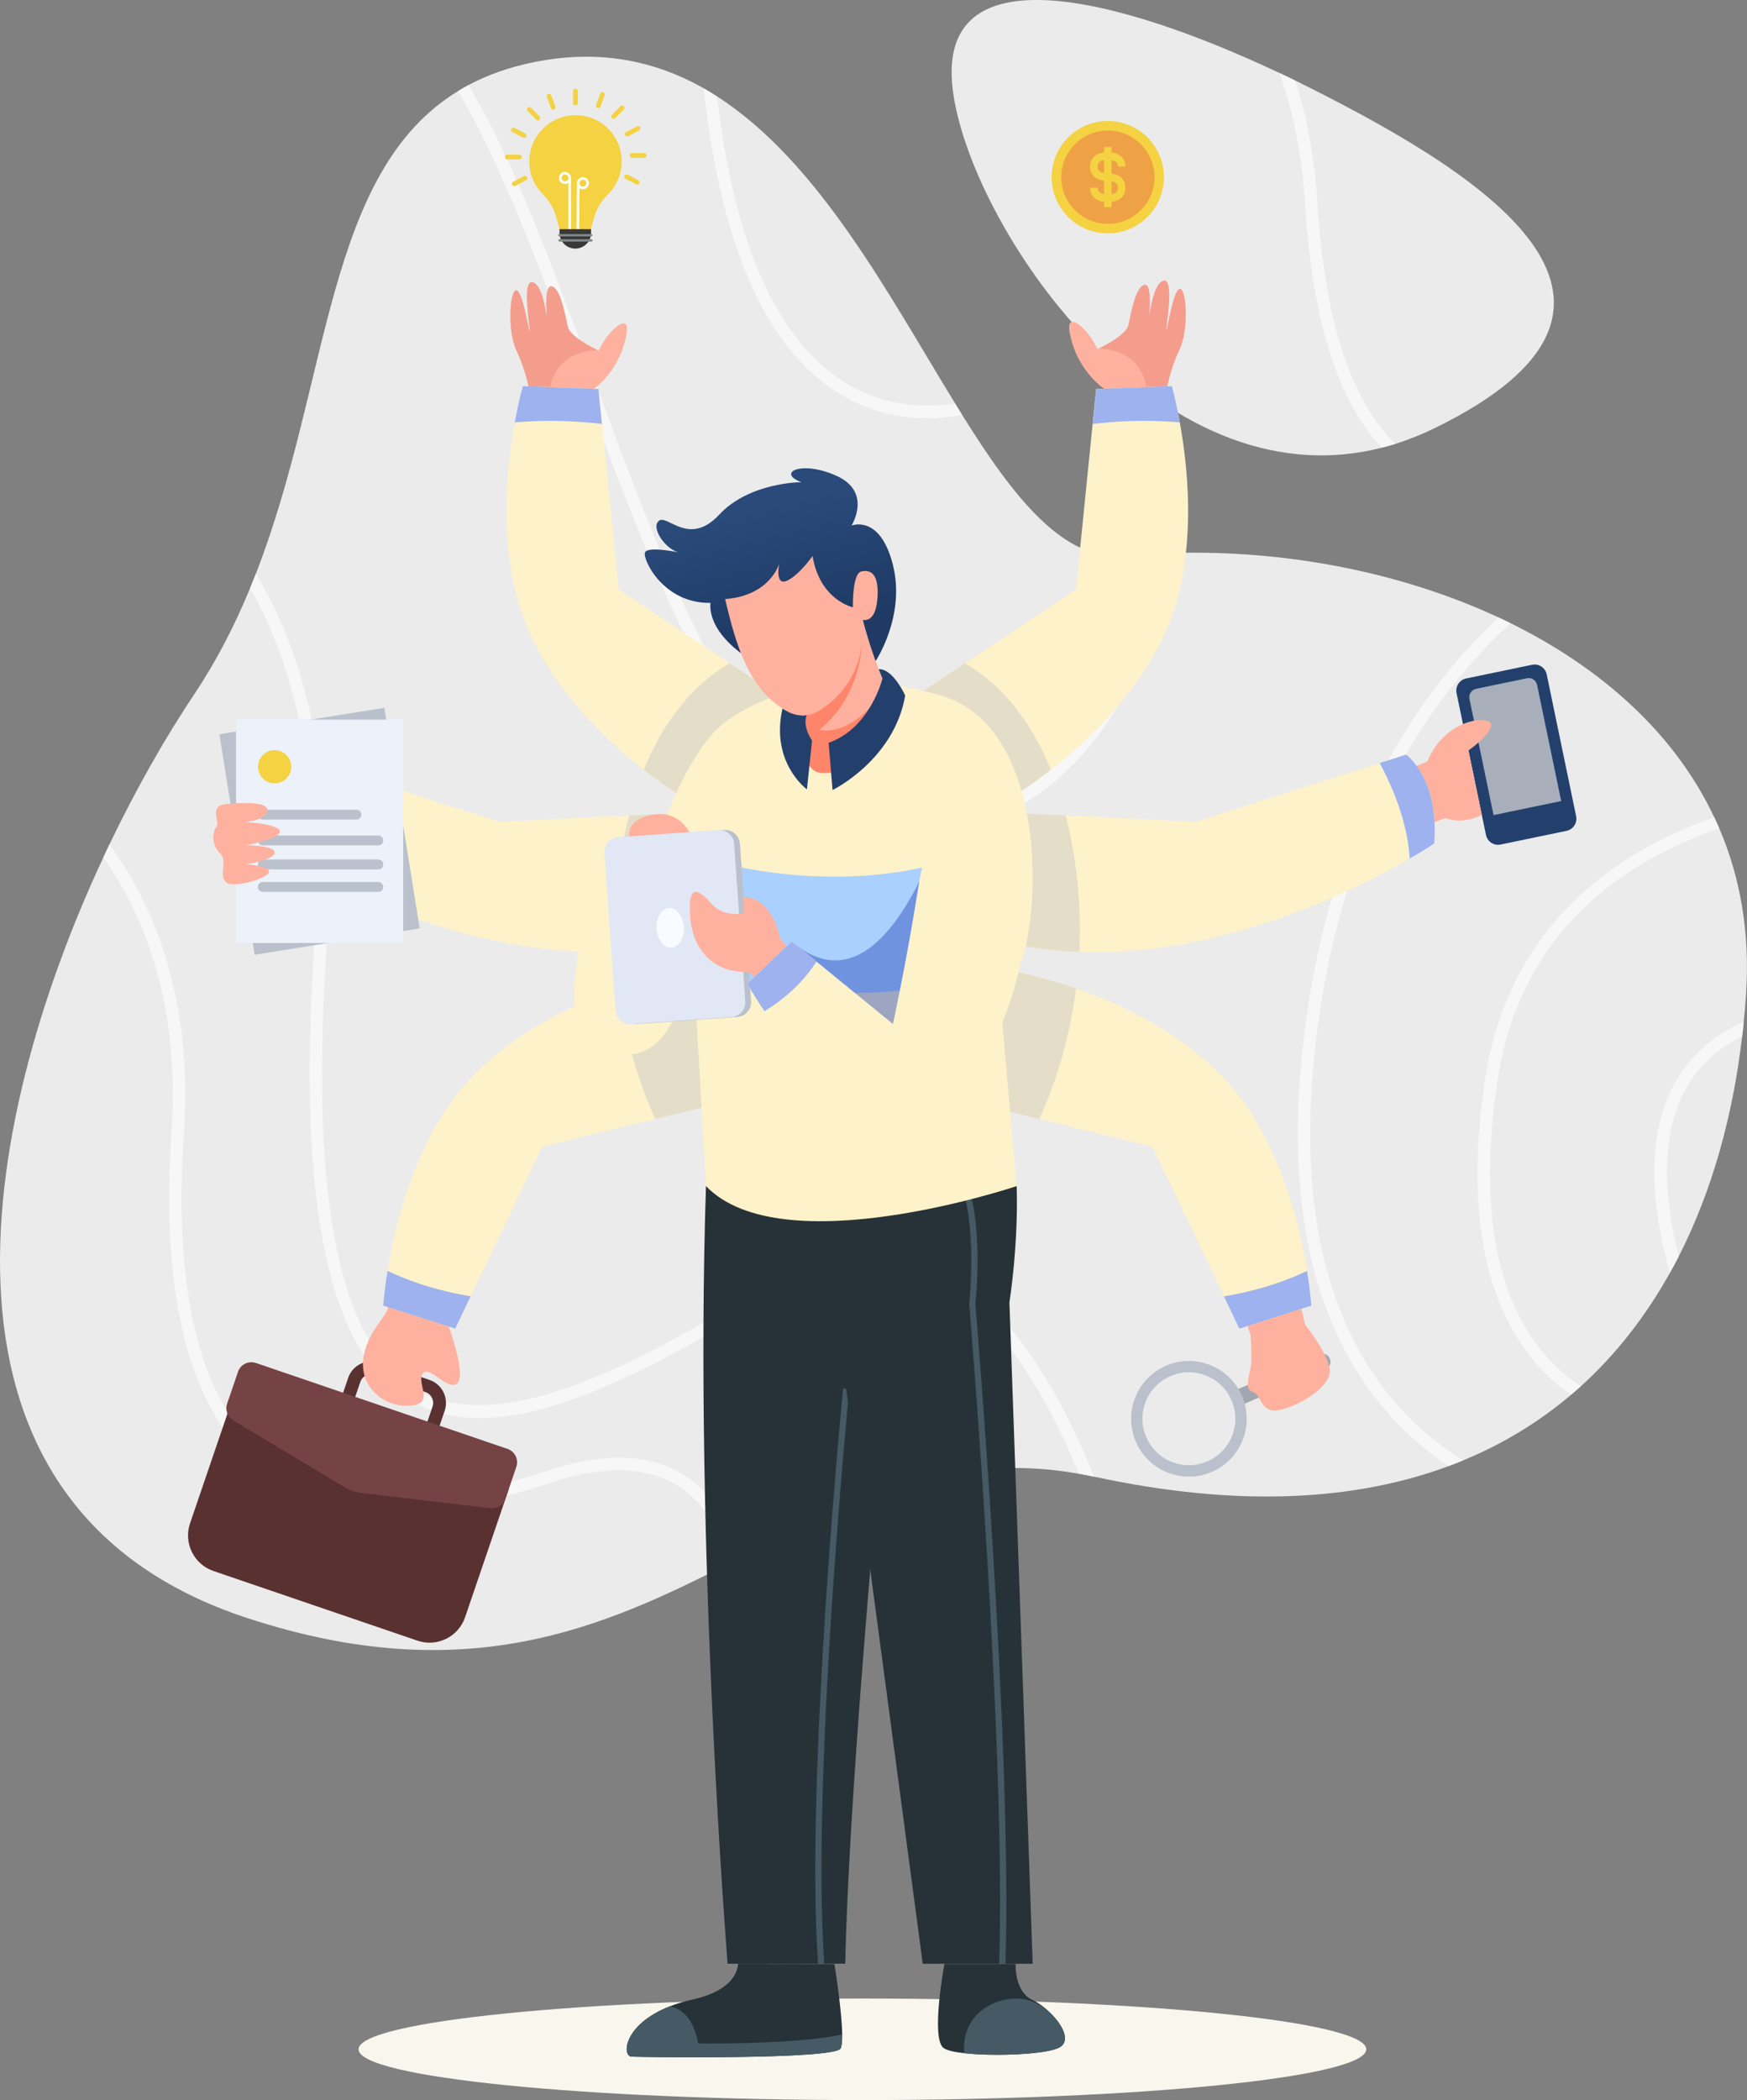 <svg width="124" height="149" viewBox="0 0 124 149" fill="none" xmlns="http://www.w3.org/2000/svg">
<rect x="0" y="0" width="124" height="149" fill="#808080" stroke="none"/>
<g clip-path="url(#clip0_532_5238)">
<path d="M123.94 70.452C123.895 71.137 123.839 71.825 123.768 72.502C123.739 72.845 123.698 73.183 123.657 73.526C122.998 79.175 121.525 84.5 119.152 89.148C118.955 89.542 118.747 89.926 118.531 90.305C116.838 93.345 114.74 96.069 112.2 98.362C111.973 98.57 111.742 98.771 111.511 98.965C109.283 100.855 106.735 102.429 103.852 103.616C103.513 103.758 103.175 103.892 102.829 104.022H102.825C96.193 106.485 87.871 106.98 77.667 104.773C77.66 104.773 77.649 104.77 77.641 104.77C77.288 104.695 76.938 104.625 76.592 104.569C67.133 102.879 60.094 106.653 52.625 110.486C52.353 110.623 52.086 110.761 51.81 110.899C42.804 115.491 33.021 119.893 17.501 114.787C-6.444 106.906 -1.615 80.005 7.339 60.825C7.48 60.516 7.625 60.215 7.77 59.91C9.686 55.913 11.769 52.277 13.785 49.263C15.4 46.844 16.687 44.314 17.751 41.731C17.892 41.393 18.026 41.054 18.16 40.712C23.49 27.029 23.029 12.244 32.511 6.465C32.753 6.312 33.002 6.167 33.259 6.033C34.598 5.315 36.123 4.772 37.872 4.414C42.533 3.465 46.498 4.314 49.95 6.264C50.27 6.45 50.586 6.636 50.895 6.841C58.16 11.5 63.137 21.045 67.787 28.614C67.955 28.897 68.126 29.168 68.293 29.44C71.995 35.372 75.521 39.874 79.881 39.45C80.762 39.361 81.655 39.301 82.552 39.26C82.864 39.245 83.173 39.238 83.482 39.231C91.238 39.037 99.407 40.57 106.363 43.808C106.653 43.938 106.94 44.076 107.219 44.217C113.568 47.347 118.817 51.935 121.667 57.971C121.793 58.235 121.912 58.503 122.031 58.771C123.508 62.213 124.215 66.109 123.936 70.448L123.94 70.452Z" fill="#EBEBEB"/>
<path d="M101.831 30.377C100.893 30.835 99.967 31.203 99.045 31.493C98.721 31.594 98.397 31.687 98.077 31.765C82.004 35.866 68.727 15.786 67.615 6.285C66.492 -3.334 78.905 -0.439 90.816 5.18C91.188 5.355 91.56 5.53 91.928 5.712C92.311 5.902 92.698 6.092 93.082 6.285C105.9 12.734 119.545 21.732 101.831 30.377Z" fill="#EBEBEB"/>
<path opacity="0.62" d="M77.664 104.773C77.664 104.773 77.645 104.769 77.638 104.769C77.284 104.695 76.935 104.624 76.589 104.568C74.137 98.651 70.573 92.69 65.712 90.531C62.397 89.058 58.763 89.516 54.909 91.897C43.611 98.882 34.877 102.815 29 99.299C23.383 95.938 21.177 85.738 22.244 68.103C22.921 56.925 21.411 48.087 17.743 41.731C17.884 41.392 18.018 41.053 18.152 40.711C22.166 47.264 23.829 56.463 23.119 68.155C22.073 85.426 24.141 95.365 29.45 98.54C35.268 102.026 44.906 97.044 54.444 91.145C58.558 88.6 62.468 88.12 66.061 89.72C71.37 92.079 75.142 98.528 77.66 104.769L77.664 104.773Z" fill="white"/>
<path opacity="0.62" d="M52.622 110.481C52.351 110.619 52.083 110.757 51.808 110.894C51.235 108.959 50.282 107.091 48.72 105.852C46.458 104.058 43.241 103.835 39.156 105.182C30.117 108.178 23.22 107.895 18.652 104.352C13.541 100.393 11.361 92.307 12.176 80.332C12.767 71.583 10.435 65.275 7.336 60.821C7.477 60.512 7.622 60.211 7.767 59.906C11.108 64.513 13.682 71.125 13.053 80.391C12.257 92.054 14.329 99.883 19.191 103.657C23.51 107.009 30.139 107.244 38.877 104.345C43.263 102.894 46.756 103.173 49.267 105.164C50.959 106.507 51.997 108.461 52.619 110.478L52.622 110.481Z" fill="white"/>
<path opacity="0.62" d="M93.516 72.93C92.031 84.176 93.724 92.925 98.549 98.938C100.2 101 102.06 102.507 103.853 103.616C103.515 103.757 103.176 103.891 102.83 104.022H102.827C101.149 102.909 99.434 101.443 97.879 99.504C92.887 93.297 91.127 84.321 92.649 72.819C94.62 57.885 100.833 48.954 106.368 43.815C106.658 43.945 106.945 44.083 107.224 44.224C101.744 49.211 95.491 58.015 93.516 72.934V72.93Z" fill="white"/>
<path opacity="0.62" d="M106.274 76.751C105.006 85.288 106.062 91.718 109.433 95.856C110.311 96.932 111.27 97.751 112.2 98.361C111.973 98.569 111.743 98.77 111.512 98.964C110.582 98.324 109.63 97.49 108.752 96.411C105.218 92.072 104.095 85.415 105.404 76.621C106.739 67.683 112.342 61.278 121.671 57.977C121.798 58.242 121.917 58.51 122.036 58.778C112.874 61.971 107.573 68.01 106.274 76.751Z" fill="white"/>
<path opacity="0.62" d="M123.77 72.502C123.74 72.844 123.699 73.183 123.658 73.525C121.802 74.448 120.425 75.773 119.536 77.481C117.728 80.964 118.223 85.508 119.153 89.147C119.153 89.147 119.153 89.148 119.153 89.151C118.956 89.541 118.748 89.925 118.532 90.304C117.408 86.397 116.642 81.146 118.751 77.075C119.812 75.036 121.489 73.507 123.766 72.498L123.77 72.502Z" fill="white"/>
<path opacity="0.62" d="M83.485 39.234C83.016 41.325 82.339 43.692 81.372 46.036C77.808 54.681 71.905 59.221 64.268 59.221C63.962 59.221 63.665 59.217 63.356 59.202C52.959 58.722 46.981 42.508 41.204 26.831C38.369 19.146 35.624 11.7 32.507 6.468C32.749 6.315 32.998 6.17 33.255 6.036C36.435 11.361 39.188 18.83 42.026 26.526C47.706 41.939 53.584 57.873 63.401 58.324C75.84 58.897 80.698 47.171 82.551 39.267C82.864 39.252 83.172 39.245 83.481 39.237L83.485 39.234Z" fill="white"/>
<path opacity="0.62" d="M68.292 29.446C67.541 29.584 66.711 29.67 65.83 29.67C63.992 29.67 61.931 29.283 59.893 28.118C54.521 25.048 51.188 17.713 49.949 6.27C50.269 6.456 50.585 6.642 50.894 6.847C52.151 17.605 55.313 24.49 60.328 27.355C62.95 28.855 65.662 28.948 67.786 28.62C67.954 28.903 68.125 29.175 68.292 29.446Z" fill="white"/>
<path opacity="0.62" d="M99.047 31.493C98.723 31.594 98.4 31.687 98.08 31.765C95.759 29.339 93.248 24.46 92.645 14.632C92.418 10.885 91.745 7.77 90.822 5.18C91.194 5.355 91.566 5.53 91.934 5.712C92.742 8.217 93.315 11.149 93.527 14.58C94.14 24.661 96.77 29.328 99.051 31.493H99.047Z" fill="white"/>
<path d="M61.214 149.004C80.965 149.004 96.977 147.391 96.977 145.402C96.977 143.413 80.965 141.8 61.214 141.8C41.462 141.8 25.45 143.413 25.45 145.402C25.45 147.391 41.462 149.004 61.214 149.004Z" fill="#F9F6ED"/>
<path d="M18.488 59.84C18.488 59.84 19.113 60.268 20.233 60.915C23.9 63.051 32.892 67.61 42.742 67.554C43.054 67.554 43.367 67.546 43.679 67.531C44.033 67.517 44.382 67.502 44.736 67.476C45.681 67.405 46.625 67.29 47.578 67.13L48.813 57.651L45.543 57.812L44.646 57.856L44.114 57.882L35.447 58.31L22.357 54.142L20.485 53.543C20.485 53.543 18.142 55.184 18.492 59.843L18.488 59.84Z" fill="#FEF2CA"/>
<path d="M18.488 59.839C18.488 59.839 19.113 60.267 20.233 60.914C20.363 58.343 21.468 55.801 22.357 54.134L20.485 53.535C20.485 53.535 18.142 55.176 18.492 59.835L18.488 59.839Z" fill="#FAFCFF"/>
<path opacity="0.47" d="M43.678 67.535C44.031 67.52 44.381 67.505 44.734 67.479C45.679 67.409 46.624 67.293 47.576 67.133L48.811 57.655L45.541 57.815L44.645 57.86C44.403 58.805 44.191 59.821 44.024 60.922C43.663 63.274 43.577 65.488 43.678 67.539V67.535Z" fill="#C9C9C9"/>
<path d="M27.285 50.221L15.571 52.096L18.074 67.745L29.788 65.871L27.285 50.221Z" fill="#BAC1CC"/>
<path d="M28.617 51.057H16.754V66.906H28.617V51.057Z" fill="#EDF1F9"/>
<path d="M20.672 54.403C20.672 55.054 20.144 55.582 19.493 55.582C18.842 55.582 18.314 55.054 18.314 54.403C18.314 53.751 18.842 53.223 19.493 53.223C20.144 53.223 20.672 53.751 20.672 54.403Z" fill="#F4D242"/>
<path d="M25.303 58.15H18.655C18.462 58.15 18.306 57.993 18.306 57.8C18.306 57.606 18.462 57.45 18.655 57.45H25.303C25.496 57.45 25.652 57.606 25.652 57.8C25.652 57.993 25.496 58.15 25.303 58.15Z" fill="#BAC1CC"/>
<path d="M26.854 59.981H18.655C18.462 59.981 18.306 59.825 18.306 59.631C18.306 59.438 18.462 59.281 18.655 59.281H26.854C27.047 59.281 27.204 59.438 27.204 59.631C27.204 59.825 27.047 59.981 26.854 59.981Z" fill="#BAC1CC"/>
<path d="M26.854 61.682H18.655C18.462 61.682 18.306 61.526 18.306 61.332C18.306 61.139 18.462 60.982 18.655 60.982H26.854C27.047 60.982 27.204 61.139 27.204 61.332C27.204 61.526 27.047 61.682 26.854 61.682Z" fill="#BAC1CC"/>
<path d="M26.854 63.278H18.655C18.462 63.278 18.306 63.121 18.306 62.928C18.306 62.734 18.462 62.578 18.655 62.578H26.854C27.047 62.578 27.204 62.734 27.204 62.928C27.204 63.121 27.047 63.278 26.854 63.278Z" fill="#BAC1CC"/>
<path d="M16.367 57.03C16.367 57.03 18.912 56.754 18.986 57.45C19.06 58.146 17.45 58.328 17.45 58.328C17.45 58.328 19.793 58.455 19.867 58.98C19.942 59.504 17.45 59.977 17.45 59.977C17.45 59.977 19.447 59.962 19.492 60.472C19.536 60.982 17.487 61.328 17.487 61.328C17.487 61.328 19.06 61.406 19.098 61.845C19.135 62.284 16.535 63.092 16.021 62.578C15.508 62.065 16.203 61.112 15.619 60.546C15.032 59.981 15.032 59.061 15.363 58.66C15.694 58.258 14.593 57.044 16.371 57.03H16.367Z" fill="#FEB19E"/>
<path d="M30.763 102.444L23.915 100.107L24.715 97.759C25.02 96.859 26.002 96.379 26.902 96.684L30.488 97.908C31.388 98.217 31.868 99.195 31.563 100.096L30.763 102.444ZM25.068 99.542L30.194 101.291L30.7 99.802C30.845 99.378 30.618 98.913 30.194 98.767L26.608 97.543C26.184 97.398 25.719 97.625 25.574 98.049L25.068 99.538V99.542Z" fill="#593131"/>
<path d="M16.592 98.987L36.114 105.65L33.011 114.747C32.536 116.138 31.021 116.883 29.63 116.408L15.15 111.466C13.759 110.991 13.014 109.475 13.489 108.084L16.592 98.987Z" fill="#593131"/>
<path d="M34.811 107.011L25.515 105.909C25.187 105.872 24.871 105.764 24.588 105.593L16.557 100.781C16.152 100.539 15.969 100.044 16.122 99.594L16.892 97.332C17.07 96.807 17.64 96.528 18.168 96.706L36.023 102.802C36.548 102.98 36.827 103.55 36.648 104.078L35.878 106.341C35.726 106.787 35.279 107.07 34.811 107.014V107.011Z" fill="#754343"/>
<path d="M31.86 94.127C31.86 94.127 33.14 97.651 32.426 98.172C31.712 98.693 30.395 96.743 29.982 97.484C29.569 98.224 30.915 99.627 29.074 99.735C27.233 99.847 25.585 98.444 25.778 96.494C25.972 94.544 27.545 93.331 27.541 92.743L27.921 91.522L32.15 92.951L31.86 94.123V94.127Z" fill="#FEB19E"/>
<path d="M27.203 92.634L32.314 94.268L33.389 92.013L33.408 91.972L38.482 81.363L43.839 80.049L46.138 79.487L46.51 79.394L49.24 78.724L51.476 78.173L48.656 68.863C48.656 68.863 47.696 69.012 46.205 69.417C45.673 69.562 45.07 69.737 44.419 69.953C44.252 70.009 44.077 70.069 43.902 70.128C43.541 70.251 43.169 70.392 42.782 70.541C39.94 71.639 36.555 73.388 33.81 76.09C29.718 80.116 28.122 86.472 27.534 90.014C27.527 90.063 27.516 90.111 27.512 90.16C27.266 91.663 27.203 92.627 27.203 92.627V92.634Z" fill="#FEF2CA"/>
<path opacity="0.47" d="M44.42 69.96C44.253 70.016 44.078 70.076 43.903 70.135C44.406 74.069 45.529 77.239 46.515 79.398L49.245 78.728L51.481 78.177L48.661 68.867C48.661 68.867 47.701 69.015 46.21 69.421C45.678 69.566 45.075 69.741 44.424 69.957L44.42 69.96Z" fill="#C9C9C9"/>
<path d="M27.509 90.168C27.263 91.671 27.2 92.635 27.2 92.635L32.311 94.268L33.386 92.013L33.405 91.972C30.622 91.515 28.606 90.703 27.509 90.164V90.168Z" fill="#9EB2EF"/>
<path d="M108.745 47.167L104.065 48.139C103.59 48.237 103.285 48.702 103.384 49.177L105.472 59.241C105.571 59.716 106.036 60.021 106.51 59.922L111.191 58.95C111.665 58.851 111.97 58.386 111.872 57.912L109.783 47.848C109.684 47.373 109.22 47.068 108.745 47.167Z" fill="#23406D"/>
<path d="M104.774 48.873L108.38 48.124C108.711 48.055 109.032 48.266 109.101 48.598L110.811 56.836L106.011 57.833L104.301 49.595C104.232 49.263 104.443 48.942 104.774 48.873Z" fill="#A8AFBA"/>
<path d="M101.448 58.45L102.627 58.041C102.627 58.041 103.609 58.558 105.179 57.832L104.227 53.248C104.227 53.248 105.867 52.105 105.841 51.421C105.815 50.732 102.601 50.9 101.31 54.029L99.882 54.632L101.448 58.45Z" fill="#FEB19E"/>
<path d="M101.797 59.839C101.797 59.839 101.172 60.267 100.052 60.914C96.384 63.05 87.393 67.609 77.543 67.553C77.23 67.553 76.918 67.545 76.605 67.531C76.255 67.516 75.902 67.501 75.549 67.475C74.604 67.404 73.659 67.289 72.707 67.129L71.472 57.651L74.742 57.81L75.638 57.855L76.17 57.881L84.837 58.309L97.928 54.141L99.799 53.542C99.799 53.542 102.142 55.183 101.793 59.842L101.797 59.839Z" fill="#FEF2CA"/>
<path opacity="0.47" d="M76.61 67.534C76.26 67.519 75.907 67.504 75.554 67.478C74.609 67.407 73.664 67.292 72.712 67.132L71.477 57.654L74.746 57.814L75.643 57.858C75.885 58.804 76.097 59.82 76.264 60.921C76.625 63.273 76.71 65.487 76.61 67.537V67.534Z" fill="#C9C9C9"/>
<path d="M99.804 53.542L97.933 54.141C98.822 55.808 99.923 58.35 100.057 60.921C101.176 60.27 101.801 59.846 101.801 59.846C102.147 55.187 99.808 53.546 99.808 53.546L99.804 53.542Z" fill="#9EB2EF"/>
<path d="M94.394 96.397C94.516 96.687 94.382 97.018 94.092 97.141L88.114 99.69L87.668 98.644L93.646 96.095C93.936 95.972 94.267 96.106 94.39 96.397H94.394Z" fill="#A1A7AF"/>
<path d="M80.614 102.273C81.503 104.361 83.914 105.328 85.997 104.443C88.08 103.553 89.047 101.146 88.158 99.058C87.269 96.974 84.862 96.007 82.779 96.892C80.696 97.782 79.729 100.189 80.614 102.273ZM87.418 99.371C88.132 101.049 87.351 102.984 85.677 103.695C84.003 104.406 82.069 103.632 81.355 101.953C80.64 100.279 81.421 98.34 83.096 97.629C84.769 96.915 86.707 97.696 87.418 99.371Z" fill="#BAC1CC"/>
<path d="M88.352 93.501L88.761 94.737C88.761 94.737 88.869 96.091 88.809 96.768C88.75 97.446 88.247 98.588 88.91 98.752C89.568 98.916 89.427 100.359 90.855 100.032C92.28 99.708 94.441 98.406 94.385 97.245C94.333 96.087 92.633 93.992 92.633 93.992L92.384 92.894L88.355 93.501H88.352Z" fill="#FEB19E"/>
<path d="M93.083 92.634L87.972 94.268L86.897 92.013L86.878 91.972L81.804 81.363L76.448 80.049L74.149 79.487L73.777 79.394L71.046 78.724L68.811 78.173L71.63 68.863C71.63 68.863 72.59 69.012 74.082 69.417C74.614 69.562 75.216 69.737 75.867 69.953C76.035 70.009 76.21 70.069 76.384 70.128C76.745 70.251 77.117 70.392 77.504 70.541C80.346 71.639 83.731 73.388 86.477 76.09C90.568 80.116 92.164 86.472 92.752 90.014C92.759 90.063 92.771 90.111 92.774 90.16C93.02 91.663 93.083 92.627 93.083 92.627V92.634Z" fill="#FEF2CA"/>
<path opacity="0.47" d="M75.863 69.961C76.031 70.017 76.205 70.076 76.38 70.136C75.878 74.069 74.755 77.24 73.769 79.398L71.038 78.728L68.803 78.177L71.622 68.867C71.622 68.867 72.582 69.016 74.074 69.421C74.606 69.566 75.208 69.741 75.859 69.957L75.863 69.961Z" fill="#C9C9C9"/>
<path d="M86.873 91.976L86.892 92.017L87.967 94.272L93.078 92.638C93.078 92.638 93.015 91.674 92.769 90.171C91.672 90.707 89.652 91.522 86.873 91.98V91.976Z" fill="#9EB2EF"/>
<path d="M42.75 25.001C42.75 25.001 40.492 24.007 40.302 23.177C40.116 22.348 39.796 20.439 39.149 20.312C38.501 20.185 38.877 23.259 38.877 23.259C38.877 23.259 38.706 20.338 37.832 20.029C36.961 19.724 37.687 23.642 37.597 23.512C37.508 23.378 37.092 20.543 36.627 20.599C36.162 20.654 36.002 23.497 36.66 24.889C37.319 26.281 37.531 27.52 37.531 27.52L41.619 27.792L42.746 25.001H42.75Z" fill="#F49D8C"/>
<path d="M41.903 27.776C41.903 27.776 43.893 26.585 44.455 23.798C44.83 21.93 43.086 23.523 42.513 24.848C42.513 24.848 39.533 24.669 39.023 27.575L41.903 27.772V27.776Z" fill="#FEB19E"/>
<path d="M37.725 45.203C39.685 49.278 42.929 52.43 45.47 54.447C45.525 54.491 45.581 54.529 45.633 54.573C45.656 54.592 45.674 54.603 45.697 54.621C47.716 56.196 49.253 57.029 49.253 57.029L55.063 49.226L53.144 47.949L52.299 47.387L51.808 47.064L43.915 41.824L42.732 30.076L42.483 27.598L37.118 27.4C37.118 27.4 36.836 28.387 36.545 29.972C35.898 33.507 35.243 40.023 37.732 45.199L37.725 45.203Z" fill="#FEF2CA"/>
<path opacity="0.47" d="M49.245 57.029L55.055 49.225L53.136 47.949L52.291 47.387L51.8 47.063C50.123 48.005 47.526 50.111 45.692 54.621C47.712 56.195 49.249 57.029 49.249 57.029H49.245Z" fill="#C9C9C9"/>
<path d="M36.536 29.972C38.921 29.752 41.141 29.894 42.722 30.08L42.473 27.598L37.109 27.4C37.109 27.4 36.823 28.387 36.536 29.972Z" fill="#9EB2EF"/>
<path d="M44.13 11.455C44.13 9.643 42.661 8.173 40.849 8.173C39.038 8.173 37.561 9.654 37.568 11.466C37.568 12.367 37.937 13.181 38.524 13.773C38.982 14.235 39.321 14.8 39.488 15.429L39.752 16.408H41.902L42.151 15.481C42.326 14.841 42.672 14.261 43.145 13.796C43.751 13.2 44.127 12.37 44.127 11.455H44.13Z" fill="#F4D242"/>
<path d="M40.103 12.2C39.868 12.2 39.675 12.393 39.675 12.627C39.675 12.862 39.868 13.055 40.103 13.055C40.192 13.055 40.277 13.026 40.348 12.977V16.408H40.53V12.627C40.53 12.393 40.341 12.2 40.103 12.2ZM40.103 12.869C39.969 12.869 39.857 12.758 39.857 12.624C39.857 12.49 39.969 12.378 40.103 12.378C40.236 12.378 40.348 12.49 40.348 12.624C40.348 12.758 40.236 12.869 40.103 12.869Z" fill="white"/>
<path d="M41.376 12.572C41.142 12.572 40.948 12.765 40.948 13L40.926 16.408H41.108L41.13 13.35C41.201 13.398 41.283 13.428 41.376 13.428C41.61 13.428 41.804 13.234 41.804 13C41.804 12.765 41.61 12.572 41.376 12.572ZM41.376 13.242C41.242 13.242 41.13 13.13 41.13 12.996C41.13 12.862 41.242 12.75 41.376 12.75C41.51 12.75 41.621 12.862 41.621 12.996C41.621 13.13 41.51 13.242 41.376 13.242Z" fill="white"/>
<path d="M40.834 17.64C40.216 17.64 39.714 17.137 39.714 16.52V16.259H41.953V16.52C41.953 17.137 41.451 17.64 40.834 17.64Z" fill="#383838"/>
<path d="M41.963 16.776H39.705C39.656 16.776 39.619 16.739 39.619 16.69C39.619 16.642 39.656 16.605 39.705 16.605H41.963C42.011 16.605 42.048 16.642 42.048 16.69C42.048 16.739 42.011 16.776 41.963 16.776Z" fill="#838689"/>
<path d="M41.977 17.141H39.719C39.671 17.141 39.634 17.104 39.634 17.055C39.634 17.007 39.671 16.97 39.719 16.97H41.977C42.026 16.97 42.063 17.007 42.063 17.055C42.063 17.104 42.026 17.141 41.977 17.141Z" fill="#838689"/>
<path d="M36.865 11.309H36.005C35.912 11.309 35.838 11.235 35.838 11.142C35.838 11.049 35.912 10.975 36.005 10.975H36.865C36.958 10.975 37.032 11.049 37.032 11.142C37.032 11.235 36.958 11.309 36.865 11.309Z" fill="#F4D242"/>
<path d="M37.128 9.766L36.365 9.368C36.283 9.327 36.254 9.226 36.295 9.144C36.336 9.063 36.436 9.033 36.518 9.074L37.28 9.472C37.362 9.513 37.392 9.613 37.351 9.695C37.31 9.777 37.21 9.807 37.128 9.766Z" fill="#F4D242"/>
<path d="M37.184 12.497L36.421 12.895C36.339 12.936 36.309 13.036 36.35 13.118C36.391 13.2 36.492 13.23 36.574 13.189L37.336 12.791C37.418 12.75 37.448 12.649 37.407 12.568C37.366 12.486 37.265 12.456 37.184 12.497Z" fill="#F4D242"/>
<path d="M38.059 8.489L37.449 7.879C37.386 7.815 37.386 7.707 37.449 7.644C37.512 7.581 37.62 7.581 37.683 7.644L38.293 8.254C38.356 8.318 38.356 8.426 38.293 8.489C38.23 8.552 38.122 8.552 38.059 8.489Z" fill="#F4D242"/>
<path d="M39.112 7.678L38.814 6.87C38.785 6.785 38.825 6.688 38.911 6.658C38.997 6.628 39.093 6.669 39.123 6.755L39.421 7.562C39.45 7.648 39.41 7.745 39.324 7.774C39.238 7.804 39.142 7.763 39.112 7.678Z" fill="#F4D242"/>
<path d="M44.864 11.198H45.723C45.816 11.198 45.89 11.124 45.89 11.031C45.89 10.938 45.816 10.863 45.723 10.863H44.864C44.771 10.863 44.696 10.938 44.696 11.031C44.696 11.124 44.771 11.198 44.864 11.198Z" fill="#F4D242"/>
<path d="M44.598 9.658L45.361 9.26C45.442 9.219 45.472 9.118 45.431 9.036C45.39 8.955 45.29 8.925 45.208 8.966L44.445 9.364C44.364 9.405 44.334 9.505 44.375 9.587C44.416 9.669 44.516 9.699 44.598 9.658Z" fill="#F4D242"/>
<path d="M44.547 12.389L45.31 12.787C45.392 12.828 45.421 12.928 45.38 13.01C45.339 13.092 45.239 13.122 45.157 13.081L44.395 12.683C44.313 12.642 44.283 12.541 44.324 12.46C44.365 12.378 44.465 12.348 44.547 12.389Z" fill="#F4D242"/>
<path d="M43.671 8.381L44.282 7.771C44.345 7.707 44.345 7.599 44.282 7.536C44.218 7.473 44.11 7.473 44.047 7.536L43.437 8.147C43.374 8.21 43.374 8.318 43.437 8.381C43.5 8.444 43.608 8.444 43.671 8.381Z" fill="#F4D242"/>
<path d="M42.619 7.57L42.917 6.762C42.947 6.677 42.906 6.58 42.82 6.55C42.734 6.52 42.638 6.561 42.608 6.647L42.31 7.454C42.281 7.54 42.322 7.637 42.407 7.667C42.493 7.696 42.589 7.655 42.619 7.57Z" fill="#F4D242"/>
<path d="M40.682 7.313V6.453C40.682 6.36 40.756 6.286 40.849 6.286C40.942 6.286 41.016 6.36 41.016 6.453V7.313C41.016 7.406 40.942 7.48 40.849 7.48C40.756 7.48 40.682 7.406 40.682 7.313Z" fill="#F4D242"/>
<path d="M77.64 24.893C77.64 24.893 79.898 23.899 80.087 23.069C80.273 22.24 80.593 20.331 81.24 20.204C81.888 20.078 81.512 23.151 81.512 23.151C81.512 23.151 81.687 20.23 82.557 19.921C83.428 19.616 82.703 23.535 82.792 23.404C82.881 23.27 83.298 20.435 83.763 20.491C84.228 20.546 84.388 23.39 83.729 24.781C83.071 26.173 82.859 27.412 82.859 27.412L78.77 27.684L77.643 24.893H77.64Z" fill="#F49D8C"/>
<path d="M78.491 27.665C78.491 27.665 76.501 26.474 75.939 23.686C75.564 21.819 77.308 23.411 77.881 24.736C77.881 24.736 80.861 24.557 81.37 27.464L78.491 27.661V27.665Z" fill="#FEB19E"/>
<path d="M82.561 45.204C80.601 49.279 77.357 52.431 74.816 54.448C74.76 54.492 74.705 54.53 74.653 54.574C74.63 54.593 74.612 54.604 74.589 54.623C72.57 56.197 71.033 57.03 71.033 57.03L65.223 49.227L67.142 47.95L67.987 47.389L68.478 47.065L76.371 41.825L77.554 30.077L77.803 27.599L83.168 27.402C83.168 27.402 83.45 28.388 83.74 29.973C84.388 33.508 85.042 40.024 82.554 45.2L82.561 45.204Z" fill="#FEF2CA"/>
<path opacity="0.47" d="M71.04 57.03L65.23 49.227L67.149 47.95L67.993 47.388L68.484 47.065C70.162 48.006 72.759 50.112 74.593 54.622C72.573 56.197 71.036 57.03 71.036 57.03H71.04Z" fill="#C9C9C9"/>
<path d="M77.812 27.599L77.562 30.081C79.144 29.891 81.364 29.75 83.749 29.973C83.459 28.388 83.176 27.402 83.176 27.402L77.812 27.599Z" fill="#9EB2EF"/>
<path d="M78.63 16.114C80.586 16.114 82.172 14.528 82.172 12.572C82.172 10.615 80.586 9.029 78.63 9.029C76.674 9.029 75.089 10.615 75.089 12.572C75.089 14.528 76.674 16.114 78.63 16.114Z" fill="#EFA245"/>
<path d="M78.629 8.586C76.431 8.586 74.645 10.369 74.645 12.572C74.645 14.775 76.427 16.557 78.629 16.557C80.832 16.557 82.614 14.775 82.614 12.572C82.614 10.369 80.832 8.586 78.629 8.586ZM78.629 15.88C78.287 15.88 77.956 15.828 77.647 15.731C76.613 15.407 75.791 14.589 75.471 13.554C75.375 13.242 75.323 12.914 75.323 12.572C75.323 12.456 75.33 12.345 75.341 12.233C75.479 10.901 76.409 9.796 77.651 9.409C77.964 9.312 78.291 9.26 78.633 9.26C80.46 9.26 81.944 10.745 81.944 12.572C81.944 14.399 80.46 15.884 78.633 15.884L78.629 15.88Z" fill="#F4D242"/>
<path d="M78.893 12.318V11.358C79.347 11.436 79.347 11.719 79.347 11.82H79.879C79.879 11.258 79.514 10.897 78.893 10.819V10.435H78.361V10.819C77.736 10.897 77.375 11.258 77.375 11.82C77.375 12.382 77.74 12.742 78.361 12.821V13.781C77.907 13.703 77.907 13.42 77.907 13.319H77.375C77.375 13.881 77.74 14.242 78.361 14.32V14.704H78.893V14.32C79.518 14.242 79.879 13.881 79.879 13.319C79.879 12.757 79.514 12.396 78.893 12.318ZM77.907 11.82C77.907 11.719 77.907 11.436 78.361 11.358V12.281C77.907 12.203 77.907 11.92 77.907 11.82ZM78.893 13.781V12.858C79.347 12.936 79.347 13.219 79.347 13.319C79.347 13.42 79.347 13.703 78.893 13.781Z" fill="#F4D242"/>
<path d="M59.997 139.328H51.645C51.645 139.328 49.261 109.874 50.109 84.157H60.655L62.203 106.443C62.203 106.443 60.216 128.008 59.997 139.328Z" fill="#263238"/>
<path d="M58.067 139.343C57.129 126.177 59.815 98.785 59.841 98.51L60.28 98.554C60.254 98.83 57.572 126.185 58.506 139.314L58.067 139.343Z" fill="#455A64"/>
<path d="M59.777 144.345C59.781 144.81 59.751 145.171 59.666 145.338C59.26 146.142 45.638 145.96 44.834 145.922C44.131 145.893 44.236 143.645 47.543 142.354C48.023 142.164 48.569 141.996 49.194 141.859C52.49 141.126 52.379 139.332 52.379 139.332L59.227 139.351C59.227 139.351 59.755 142.596 59.777 144.348V144.345Z" fill="#263238"/>
<path d="M59.777 144.345C59.781 144.81 59.751 145.171 59.666 145.338C59.26 146.142 45.638 145.96 44.834 145.922C44.131 145.893 44.236 143.645 47.543 142.354C48.346 142.506 49.213 143.135 49.559 144.992C49.559 144.992 56.642 145.07 59.777 144.345Z" fill="#455A64"/>
<path d="M75.109 145.316C74.075 145.773 70.537 145.915 68.443 145.677C67.747 145.602 67.211 145.479 66.981 145.316C66.043 144.657 67.033 139.347 67.033 139.347H72.088C72.088 139.347 71.977 141.308 73.301 141.914C73.732 142.112 74.22 142.476 74.633 142.904C74.659 142.93 74.685 142.956 74.707 142.982C75.001 143.288 75.153 143.526 75.153 143.526C75.663 144.255 75.823 145.003 75.109 145.316Z" fill="#263238"/>
<path d="M75.108 145.315C74.074 145.773 70.537 145.914 68.442 145.676C68.223 143.064 70.365 141.799 72.136 141.799C73.278 141.799 74.126 142.409 74.629 142.904C74.655 142.93 74.681 142.956 74.703 142.982C74.997 143.287 75.149 143.525 75.149 143.525C75.659 144.255 75.819 145.003 75.105 145.315H75.108Z" fill="#455A64"/>
<path d="M58.286 85.213L65.495 139.332H73.3L71.648 92.403C71.648 92.403 72.292 88.391 72.162 84.16L58.286 85.213Z" fill="#263238"/>
<path d="M71.358 139.336L70.919 139.321C71.433 124.198 68.821 92.842 68.795 92.53C69.23 87.763 68.553 85.217 68.546 85.191L68.97 85.076C69 85.18 69.677 87.714 69.234 92.533C69.26 92.809 71.875 124.187 71.362 139.34L71.358 139.336Z" fill="#455A64"/>
<path d="M47.897 72.07C47.897 72.07 46.319 76.465 42.365 74.158C38.411 71.851 42.979 61.68 42.979 61.68L47.897 72.07Z" fill="#FEF2CA"/>
<path d="M44.675 59.515C44.675 59.515 44.292 58.223 46.159 57.84C48.027 57.457 48.823 58.636 49.318 59.764L44.675 59.519V59.515Z" fill="#FEB19E"/>
<path d="M72.464 68.252C71.039 71.795 71.14 72.543 71.14 72.543L72.159 84.157C72.159 84.157 55.501 89.761 50.111 84.157L49.583 74.783L49.315 70.013L49.263 69.756L47.161 59.642L49.315 59.757C48.943 58.908 48.392 58.019 47.343 57.803C48.02 56.106 49.59 52.608 51.465 51.235C53.983 49.397 59.173 47.172 66.758 49.341C74.335 51.514 73.881 64.706 72.46 68.249L72.464 68.252Z" fill="#FEF2CA"/>
<path d="M71.141 72.543C71.141 72.543 70.914 78.739 65.274 80.421C59.635 82.103 55.13 75.364 54.178 74.824C53.386 74.382 50.54 74.672 49.587 74.783L49.32 70.013L49.268 69.756L54.022 68.863L61.216 75.654L71.144 72.536L71.141 72.543Z" fill="#FEF2CA"/>
<path d="M66.151 61.372C66.151 61.372 60.114 63.24 51.796 61.372V69.596C51.796 69.596 60.876 71.519 67.617 69.596L66.151 61.372Z" fill="#A9D0FF"/>
<path opacity="0.47" d="M67.618 56.256C67.618 56.256 63.47 72.235 56.607 67.137L54.684 69.276L64.259 75.227L67.618 56.259V56.256Z" fill="#3150BC"/>
<path d="M62.152 46.9C62.152 46.9 64.287 43.714 63.38 40.09C62.472 36.465 60.441 37.288 60.441 37.288C60.441 37.288 61.925 34.925 59.396 33.771C56.866 32.617 55.092 33.551 56.881 34.21C56.881 34.21 53.191 34.21 51.048 36.517C48.905 38.824 47.369 36.461 46.763 36.956C46.16 37.451 47.283 39.048 48.247 39.208C48.247 39.208 45.941 38.713 45.777 39.208C45.613 39.703 47.083 42.832 50.434 42.776C50.434 42.776 50.007 44.804 53.41 46.896C56.818 48.987 62.152 46.896 62.152 46.896V46.9Z" fill="url(#paint0_linear_532_5238)"/>
<path d="M63.38 49.762C63.38 49.762 63.253 50.242 62.982 50.9C62.346 52.426 60.913 54.942 58.38 54.845C57.513 54.815 57.227 54.086 57.141 53.156C57.015 51.886 57.242 50.245 56.844 49.486L59.306 46.316L60.939 44.209L61.215 43.852C61.215 43.852 61.869 46.74 63.38 49.762Z" fill="#FEB19E"/>
<path d="M62.979 50.9C62.343 52.425 60.91 54.941 58.377 54.844C57.51 54.814 57.224 54.085 57.138 53.155C57.012 51.886 57.239 50.245 56.841 49.486L59.303 46.315L61.178 45.664C61.178 45.664 61.126 49.411 58.169 51.763C58.169 51.763 59.679 52.299 61.692 50.271C62.112 49.846 62.547 50.226 62.979 50.9Z" fill="#FF856A"/>
<path d="M62.367 47.477L62.635 48.143C62.635 48.143 61.783 51.659 58.815 52.701L59.093 56.054C59.093 56.054 63.453 53.94 64.249 49.352C64.249 49.352 63.386 47.417 62.359 47.48L62.367 47.477Z" fill="#23406D"/>
<path d="M57.637 52.549L57.276 56.006C57.276 56.006 54.672 54.134 55.539 50.272C55.539 50.272 56.525 50.878 57.265 50.74C57.265 50.74 56.901 51.421 57.641 52.549H57.637Z" fill="#23406D"/>
<path d="M51.469 42.505C52.246 45.816 53.165 48.995 55.907 50.487C56.613 50.87 57.458 50.851 58.142 50.427C59.47 49.608 61.494 47.729 61.219 43.971C61.219 43.971 62.126 44.302 62.275 42.505C62.42 40.711 61.806 40.398 61.141 40.544C60.475 40.689 60.538 43.089 60.538 43.089C60.538 43.089 58.194 42.586 57.674 39.453C57.674 39.453 56.684 40.856 55.832 41.213C54.98 41.571 55.311 39.978 55.311 39.978C55.311 39.978 54.698 42.259 51.476 42.505H51.469Z" fill="#FEB19E"/>
<path d="M51.402 58.892L44.281 59.397C43.705 59.438 43.271 59.938 43.312 60.514L44.105 71.691C44.146 72.267 44.646 72.701 45.222 72.66L52.343 72.155C52.919 72.114 53.352 71.614 53.311 71.037L52.518 59.861C52.477 59.285 51.977 58.851 51.402 58.892Z" fill="#BAC1CC"/>
<path d="M50.989 58.895L43.869 59.401C43.293 59.442 42.859 59.942 42.9 60.518L43.693 71.695C43.734 72.271 44.234 72.705 44.81 72.664L51.931 72.158C52.506 72.117 52.94 71.617 52.899 71.041L52.106 59.864C52.065 59.288 51.565 58.855 50.989 58.895Z" fill="#E1E7F4"/>
<path d="M48.538 65.763C48.594 66.544 48.203 67.206 47.672 67.244C47.136 67.281 46.66 66.678 46.604 65.9C46.548 65.119 46.939 64.456 47.471 64.419C48.006 64.382 48.483 64.985 48.538 65.763Z" fill="#F8FBFF"/>
<path d="M55.375 66.615C55.375 66.615 54.917 63.742 52.782 63.634V64.791C52.782 64.791 51.387 65.123 50.535 64.159C49.684 63.199 48.776 62.466 48.999 65.126C49.219 67.787 51.086 69.078 53.091 68.941L53.861 69.599L56.059 67.367L55.383 66.615H55.375Z" fill="#FEB19E"/>
<path d="M66.225 78.445C61.073 80.432 56.401 74.872 54.262 71.75C53.481 70.611 53.042 69.796 53.042 69.796L56.189 66.793L57.952 68.226L63.38 72.654C63.38 72.654 64.321 68.334 65.128 63.277C65.931 58.219 67.256 55.03 70.031 55.44C75.525 56.243 73.256 75.732 66.225 78.445Z" fill="#FEF2CA"/>
<path d="M57.95 68.225C57.407 69.093 56.288 70.507 54.264 71.746C53.483 70.607 53.044 69.792 53.044 69.792L56.191 66.789L57.954 68.222L57.95 68.225Z" fill="#9EB2EF"/>
</g>
<defs>
<linearGradient id="paint0_linear_532_5238" x1="55.81" y1="44.708" x2="53.684" y2="36.209" gradientUnits="userSpaceOnUse">
<stop stop-color="#1F3A65"/>
<stop offset="1" stop-color="#294A7A"/>
</linearGradient>
<clipPath id="clip0_532_5238">
<rect width="124" height="149" fill="white"/>
</clipPath>
</defs>
</svg>
